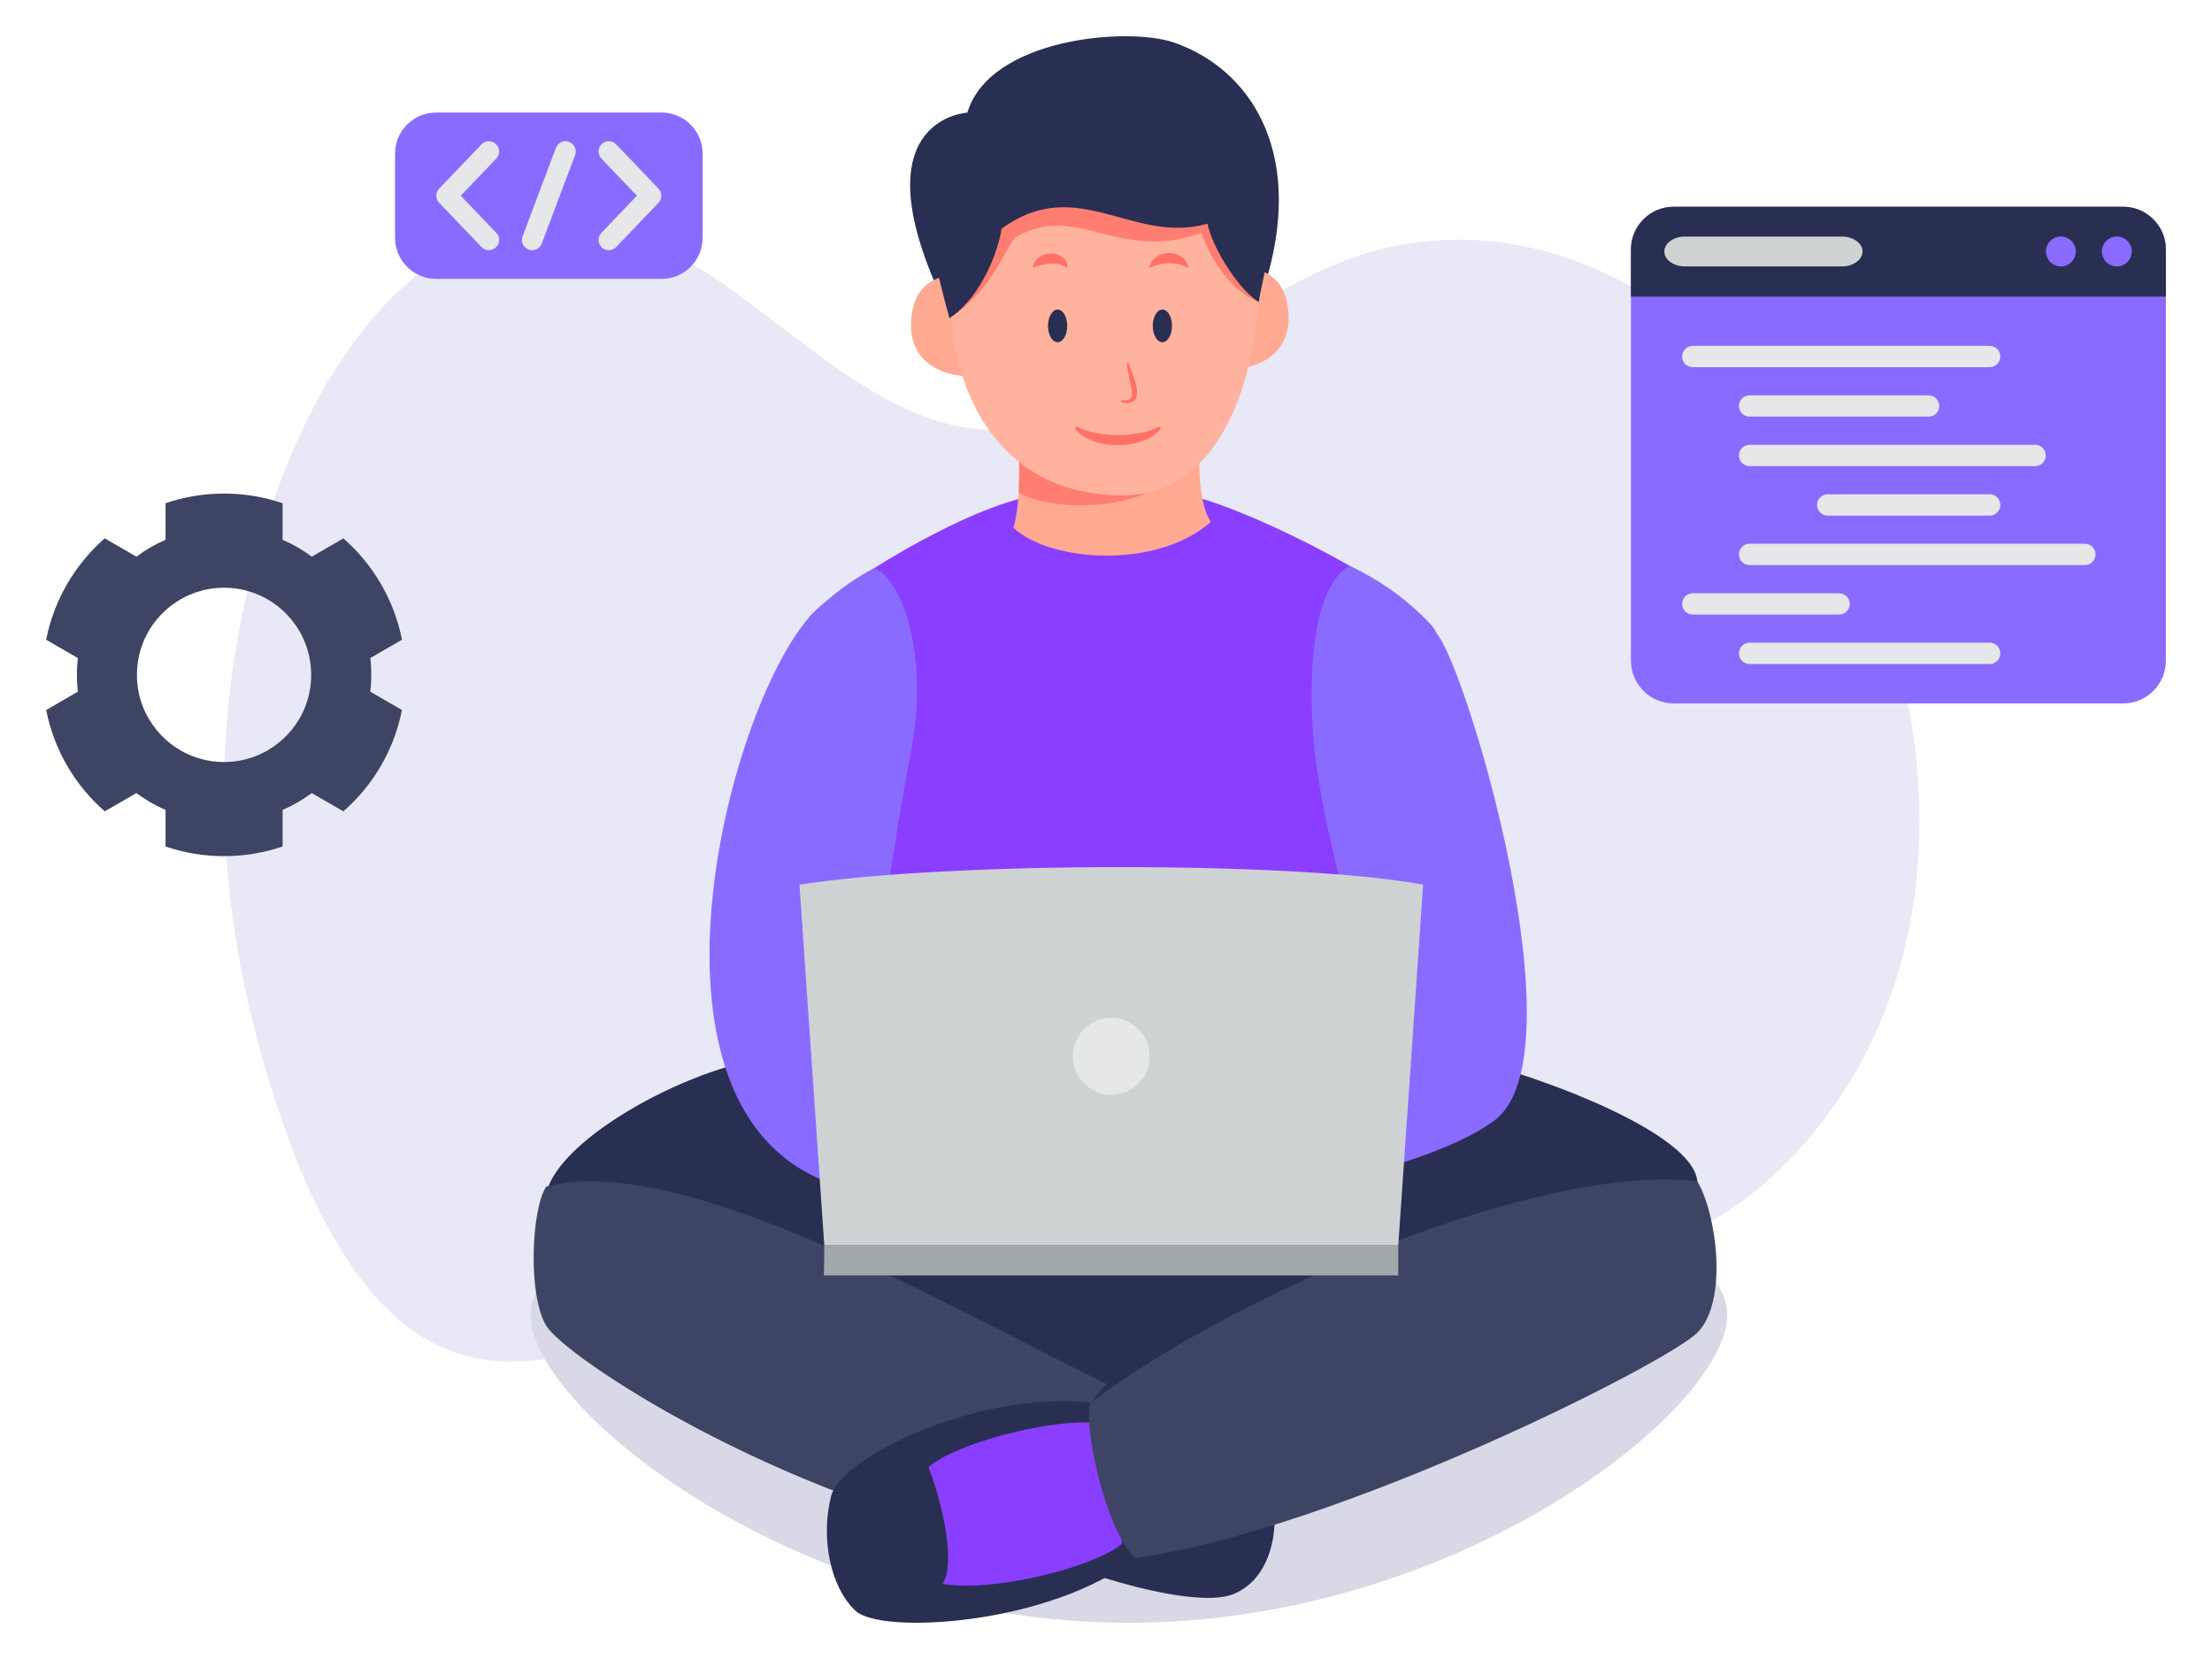 <?xml version="1.0" encoding="utf-8"?>
<!-- Generator: Adobe Illustrator 26.0.0, SVG Export Plug-In . SVG Version: 6.00 Build 0)  -->
<svg version="1.1" xmlns="http://www.w3.org/2000/svg" xmlns:xlink="http://www.w3.org/1999/xlink" x="0px" y="0px"
	 viewBox="0 0 4000 3000" style="enable-background:new 0 0 4000 3000;" xml:space="preserve">
<style type="text/css">
	.st0{fill:#E8E8F7;}
	.st1{fill:#8A6BFF;}
	.st2{fill:#292F52;}
	.st3{fill:#CFD2D3;}
	.st4{fill:#E5E7E8;}
	.st5{fill:#3E4463;}
	.st6{fill:#D8D8E6;}
	.st7{fill:#8A3EFF;}
	.st8{fill:#E6E8E8;}
	.st9{fill:#A2A9AD;}
	.st10{fill:#FFA993;}
	.st11{fill:#FF7D71;}
	.st12{fill:#FFB29E;}
	.st13{fill:#FF7167;}
</style>
<g id="Layer_1">
	<path class="st0" d="M540.75,2109.27c254.5,610.91,606.04,284.83,1052.97,85.54c258.88-115.43,445.41-122.3,709.71-24.54
		c300.78,111.26,646.11,204.99,914.77-55.65c605.21-587.14,24.69-1814.18-697.7-1669.32c-244.64,49.05-431.52,280.33-670.63,326.29
		c-232.49,44.69-425.91-202.61-622.17-308c-346.93-186.3-613.57,78.94-740.25,463.15C354.67,1329.47,389.88,1725.39,540.75,2109.27z
		"/>
	<g>
		<path class="st1" d="M3916.58,450.96v743.97c0,42.4-34.69,77.08-77.09,77.08h-813.14c-42.4,0-77.09-34.68-77.09-77.08V450.96
			c0-42.39,34.69-77.07,77.09-77.07h813.14C3881.89,373.88,3916.58,408.56,3916.58,450.96z"/>
		<path class="st2" d="M3916.58,450.96v85.48h-967.31v-85.48c0-42.39,34.69-77.07,77.09-77.07h813.14
			C3881.89,373.88,3916.58,408.56,3916.58,450.96z"/>
		<path class="st1" d="M3800.96,454.76c0,14.9,12.08,26.98,26.98,26.98c14.88,0,26.97-12.08,26.97-26.98
			c0-14.9-12.09-26.98-26.97-26.98C3813.04,427.79,3800.96,439.87,3800.96,454.76z"/>
		<path class="st1" d="M3699.79,454.76c0,14.9,12.08,26.98,26.97,26.98s26.98-12.08,26.98-26.98c0-14.9-12.08-26.98-26.98-26.98
			S3699.79,439.87,3699.79,454.76z"/>
		<path class="st3" d="M3368.05,454.77c0,14.84-16.68,26.97-37.08,26.97h-284.24c-20.4,0-37.08-12.14-37.08-26.97
			c0-14.84,16.67-26.98,37.08-26.98h284.24C3351.37,427.79,3368.05,439.93,3368.05,454.77z"/>
		<g>
			<g>
				<path class="st4" d="M3597.99,663.96h-536.96c-10.65,0-19.28-8.63-19.28-19.27c0-10.64,8.64-19.27,19.28-19.27h536.96
					c10.65,0,19.26,8.63,19.26,19.27C3617.26,655.33,3608.64,663.96,3597.99,663.96z"/>
			</g>
			<g>
				<path class="st4" d="M3487.52,753.42H3163.8c-10.65,0-19.26-8.63-19.26-19.27c0-10.65,8.62-19.27,19.26-19.27h323.72
					c10.65,0,19.26,8.63,19.26,19.27C3506.78,744.8,3498.17,753.42,3487.52,753.42z"/>
			</g>
			<g>
				<path class="st4" d="M3680.21,842.9H3163.8c-10.65,0-19.26-8.63-19.26-19.27c0-10.64,8.62-19.27,19.26-19.27h516.41
					c10.65,0,19.26,8.63,19.26,19.27C3699.47,834.27,3690.85,842.9,3680.21,842.9z"/>
			</g>
			<g>
				<path class="st4" d="M3597.99,932.36H3305.1c-10.65,0-19.26-8.62-19.26-19.27c0-10.64,8.62-19.27,19.26-19.27h292.89
					c10.65,0,19.26,8.63,19.26,19.27C3617.26,923.74,3608.64,932.36,3597.99,932.36z"/>
			</g>
			<g>
				<path class="st4" d="M3770.13,1021.83H3163.8c-10.65,0-19.26-8.63-19.26-19.27c0-10.64,8.62-19.27,19.26-19.27h606.33
					c10.65,0,19.26,8.63,19.26,19.27C3789.39,1013.21,3780.77,1021.83,3770.13,1021.83z"/>
			</g>
			<g>
				<path class="st4" d="M3325.67,1111.31h-264.63c-10.65,0-19.28-8.63-19.28-19.27c0-10.65,8.64-19.27,19.28-19.27h264.63
					c10.63,0,19.26,8.63,19.26,19.27C3344.93,1102.68,3336.3,1111.31,3325.67,1111.31z"/>
			</g>
			<g>
				<path class="st4" d="M3597.99,1200.77h-434.2c-10.65,0-19.26-8.62-19.26-19.27c0-10.65,8.62-19.27,19.26-19.27h434.2
					c10.65,0,19.26,8.62,19.26,19.27C3617.26,1192.15,3608.64,1200.77,3597.99,1200.77z"/>
			</g>
		</g>
	</g>
	<path class="st5" d="M671.38,1220.38c0-10.28-0.55-20.49-1.76-30.5l57.29-33.09c-14.28-72.49-52.47-136.45-105.95-183.17l-57.19,33
		c-16.22-12.14-33.93-22.43-52.74-30.5v-66.09c-33.19-11.4-68.87-17.52-105.86-17.52c-36.99,0-72.58,6.12-105.77,17.43v66.19
		c-18.82,8.07-36.52,18.35-52.74,30.5l-57.29-33.09c-53.48,46.81-91.67,110.77-105.95,183.26l57.38,33.19
		c-1.2,10.01-1.76,20.11-1.76,30.4c0,10.29,0.56,20.48,1.76,30.41l-57.29,33.1c14.18,72.58,52.37,136.53,105.95,183.25l57.19-33
		c16.22,12.05,33.93,22.34,52.74,30.5v66.09c33.19,11.31,68.78,17.43,105.77,17.43c36.98,0,72.67-6.12,105.86-17.52v-66
		c18.82-8.16,36.52-18.45,52.74-30.5l57.19,33c53.48-46.81,91.68-110.67,105.86-183.25l-57.19-33.1
		C670.83,1240.86,671.38,1230.67,671.38,1220.38z M559.22,1253.57c-6.95,32.81-24.2,61.83-48.2,83.51
		c-16.41,14.93-35.96,26.42-57.56,33.38c-15.2,4.92-31.43,7.5-48.29,7.5c-16.87,0-33.09-2.59-48.29-7.5
		c-21.51-6.95-41.06-18.36-57.47-33.28c-24.01-21.69-41.25-50.8-48.38-83.61c-2.23-10.66-3.43-21.78-3.43-33.19
		c0-11.4,1.2-22.52,3.52-33.28c7.05-32.81,24.29-61.83,48.29-83.51c16.41-14.92,35.96-26.32,57.56-33.28
		c15.2-4.92,31.42-7.51,48.2-7.51c16.87,0,33.09,2.59,48.29,7.51c21.6,6.95,41.16,18.44,57.56,33.37
		c23.92,21.69,41.16,50.7,48.2,83.42c2.32,10.75,3.52,21.88,3.52,33.28C562.75,1231.79,561.54,1242.91,559.22,1253.57z"/>
	<g>
		<path class="st1" d="M1270.53,430.16c0,40.78-33.37,74.16-74.16,74.16H788.56c-40.78,0-74.16-33.37-74.16-74.16V277.67
			c0-40.78,33.37-74.16,74.16-74.16h407.82c40.78,0,74.16,33.37,74.16,74.16V430.16z"/>
	</g>
	<g>
		<g>
			<path class="st4" d="M1100.9,452.4c-4.6,0-9.22-1.71-12.81-5.14c-7.4-7.08-7.66-18.82-0.58-26.21l64.22-67.14l-64.22-67.14
				c-7.08-7.4-6.82-19.13,0.58-26.21c7.4-7.08,19.13-6.81,26.21,0.58l76.47,79.95c6.86,7.16,6.86,18.46,0,25.63l-76.47,79.95
				C1110.66,450.49,1105.79,452.4,1100.9,452.4z"/>
		</g>
		<g>
			<path class="st4" d="M884.03,452.4c-4.88,0-9.76-1.92-13.4-5.73l-76.47-79.95c-6.86-7.16-6.86-18.46,0-25.63l76.47-79.95
				c7.07-7.4,18.81-7.67,26.21-0.58c7.4,7.08,7.66,18.82,0.58,26.21l-64.22,67.14l64.22,67.14c7.08,7.4,6.82,19.13-0.58,26.21
				C893.25,450.7,888.64,452.4,884.03,452.4z"/>
		</g>
		<g>
			<path class="st4" d="M962.34,452.41c-2.17,0-4.38-0.38-6.53-1.19c-9.58-3.61-14.43-14.3-10.81-23.88l60.25-159.9
				c3.6-9.58,14.31-14.42,23.88-10.81c9.58,3.61,14.42,14.3,10.81,23.88l-60.25,159.9C976.89,447.83,969.83,452.41,962.34,452.41z"
				/>
		</g>
	</g>
	<path class="st6" d="M3123.28,2378.12c0,170-484.4,556.35-1081.93,556.35c-597.54,0-1081.93-386.35-1081.93-556.33
		c0-170,484.4-307.81,1081.93-307.81C2638.88,2070.32,3123.28,2208.13,3123.28,2378.12z"/>
</g>
<g id="Layer_2">
	<g>
		<path class="st2" d="M2619.94,1910.14c74.3,5.49,440.17,124.29,449.44,226.25c9.27,101.96-769.36,551.53-1110.58,546.9
			c-341.22-4.63-993.58-426.39-970.41-526.81s269.9-234.54,421.76-246.34C1600.18,1895.38,2619.94,1910.14,2619.94,1910.14z"/>
		<path class="st2" d="M1940.06,2462.17c51.75,12.55,142.13,82.07,174.58,100.61c32.44,18.54,173.8,104.28,185.39,141.36
			c11.59,37.08,9.27,145.99-69.52,178.44c-78.79,32.44-342.97-57.93-377.73-90.38C1813.37,2534.97,1940.06,2462.17,1940.06,2462.17z
			"/>
		<path class="st5" d="M987.79,2145.66c-26.59,39.4-34.16,196.98,0.6,252.59s410.17,305.89,843.52,393.95
			c-13.9-64.89,138.02-255.86,168.92-289.66C1684.12,2346.69,1229.4,2083.09,987.79,2145.66z"/>
		<path class="st2" d="M1972.5,2536.52c-198.52-22.4-451.54,95.78-469.87,169.94c-18.33,74.16-2.11,162.21,44.24,206.24
			c46.35,44.03,351.47,25.51,505.96-95C2084.51,2692.55,1972.5,2536.52,1972.5,2536.52z"/>
		<path class="st7" d="M1969.6,2572.28c-82.85-3.32-244.28,39.16-290.63,80.87c27.81,71.84,48.66,176.12,25.49,210.88
			c92.69,16.22,272.93-30.13,324.17-71.84C2033.53,2724.99,1969.6,2572.28,1969.6,2572.28z"/>
		<path class="st5" d="M3069.38,2136.39c35.57,60.26,55.62,217.84,0,273.46s-648.86,355.33-1016.55,407.85
			c-55.62-52.53-95.78-250.28-80.33-281.18C2219.68,2348.04,2778.94,2100.85,3069.38,2136.39z"/>
	</g>
	<g>
		<path class="st7" d="M2587.45,1665.15c9.87,124.84-53.3,139.04-97.33,169.17s-30.13,120.5-13.9,273.45
			c-99.65,78.79-639.58,196.97-938.52,37.08c6.95-44.03,11.59-164.53,4.63-217.83c-6.95-53.3-32.44-83.42-122.82-136.72
			c-90.38-53.3,4.63-625.69,44.03-674.35c39.4-48.66,282.72-201.61,410.17-220.14c0,0,194.65-11.59,273.44,0
			c78.79,11.59,363.82,145.99,440.3,234.05C2663.92,1217.9,2580.49,1577.09,2587.45,1665.15z"/>
		<path class="st1" d="M2315.47,2156.47c12.37-3.09,271.91-46.35,386.24-129.77c160.24-116.94-49.57-818.71-103.29-880.31
			c0,0-41.1-67.52-158.16-123.39c-89.18,53.54-67.93,299.94-61.37,350.16c20.01,152.99,83.26,363.92,97.26,412.53
			c-33.98,37.08-197.75,111.23-197.75,111.23L2315.47,2156.47z"/>
		<path class="st1" d="M1722.23,2171.93c0,0-111.17,5.16-216.29-30.9c-378.05-129.7-193.03-853.6-42.4-1025.08
			c0,0,50.68-54.57,117.29-88.53c54.72,22.69,98.8,166.96,66.55,331.9c-30.21,154.49-73.46,454.19-73.46,485.1
			c33.99,24.72,132.86,74.16,132.86,74.16L1722.23,2171.93z"/>
		<path class="st3" d="M2528.52,2252.25H1490.63l-44.95-652.46c269.05-42.35,902.97-42.35,1127.79,0L2528.52,2252.25z"/>
		<path class="st8" d="M2079.1,1910.14c0,38.4-31.12,69.52-69.52,69.52c-38.4,0-69.52-31.12-69.52-69.52
			c0-38.4,31.12-69.52,69.52-69.52C2047.97,1840.62,2079.1,1871.74,2079.1,1910.14z"/>
		<polygon class="st9" points="2528.52,2252.25 2528.52,2306.32 1489.91,2306.32 1490.63,2252.25 		"/>
	</g>
	<g>
		<path class="st10" d="M2171.1,761.39c-4,41.73-7.73,145.22,18.54,182.3c-100.42,88.06-293.53,71.06-356.87,10.81
			c13.9-49.44,13.9-151.4,0-183.84c-13.9-32.44,163.76-57.16,163.76-57.16L2171.1,761.39z"/>
		<path class="st2" d="M1688.51,506.54c-123.72-293.62,60.84-302.86,60.84-302.86C1789.51,68.75,2039.65,47.89,2123.2,77
			c137.5,47.89,232.37,194.49,169.64,419.5c0,0-77.32,337.3-263.87,336.73C1841.83,832.65,1688.51,506.54,1688.51,506.54z"/>
		<path class="st10" d="M2330.2,575.23c0,71.49-63.84,91.92-103.5,91.92c-39.68,0-28.19-63.83-28.19-103.93
			c0-40.1,5.5-79.91,45.19-79.91C2283.37,483.3,2330.2,501.84,2330.2,575.23z"/>
		<path class="st10" d="M1647.38,588.42c0,71.49,63.83,91.92,103.51,91.92s28.19-63.83,28.19-103.93c0-40.1-5.51-79.91-45.19-79.91
			S1647.38,515.04,1647.38,588.42z"/>
		<path class="st11" d="M2075.49,890.64c-72.79,32.96-183.86,28.84-233.38,0c0.95-22.69,1.48-51.27,0-67.7
			C1900.74,841.72,2075.49,890.64,2075.49,890.64z"/>
		<path class="st12" d="M1716.9,517.29c0,222.47,111.23,378.5,312.06,378.5c200.83,0,247.18-262.63,247.18-378.5
			s-186.93-248.73-287.34-248.73C1744.71,268.56,1716.9,517.29,1716.9,517.29z"/>
		<path class="st11" d="M1716.9,575.23c81.88-51.76,103.43-136.86,122.05-147.54c107.76-61.79,182.49,46.86,333.69-6.18
			c0,0,30.9,95.31,103.5,124.51c3.39-61.42-74.81-166.31-120.83-207.98c-46.02-41.67-313.37-87.75-362.76,12.53
			C1743.16,450.86,1716.9,575.23,1716.9,575.23z"/>
		<path class="st2" d="M1716.9,575.23c60.25-39.39,89.6-127.46,94.24-161.45c135.95-100.42,237.9,29.36,372.31-9.27
			c10.83,49.44,60.25,122.34,92.69,141.51c5.99-38.84,27.21-103.01,10.23-146.27c-17-43.26-37.51-196.08-305.03-203.8
			c-267.53-7.72-307.69,163.76-301.51,216.29S1716.9,575.23,1716.9,575.23z"/>
		<ellipse class="st2" cx="2101.96" cy="589.32" rx="17.38" ry="29.55"/>
		<ellipse class="st2" cx="1912.52" cy="589.32" rx="17.38" ry="29.55"/>
		<path class="st13" d="M2078.32,482.5c0,0,0.11-0.4,0.31-1.15c0.25-0.72,0.54-1.98,1.14-3.15c1.12-2.52,3.02-5.9,6.01-8.92
			c1.47-1.61,3.15-3.24,5.16-4.5c1.92-1.45,4.11-2.77,6.46-3.87c2.41-0.96,4.92-2.02,7.64-2.5c2.68-0.62,5.47-0.94,8.29-0.99
			c2.82-0.02,5.65,0.16,8.4,0.76c2.77,0.38,5.41,1.38,7.89,2.4c2.52,0.85,4.71,2.54,6.75,3.88c2.1,1.21,3.8,2.97,5.27,4.64
			c3.06,3.07,4.82,6.6,5.81,9.16c1.01,2.57,1.34,4.22,1.32,4.22l0.14,0.74c0.09,0.43-0.2,0.83-0.62,0.91
			c-0.16,0.03-0.33,0-0.47-0.06c0,0-1.01-0.47-2.81-1.3c-1.76-0.88-4.31-2-7.46-3.07c-1.56-0.62-3.26-1.23-5.12-1.63
			c-1.85-0.45-3.77-1.07-5.85-1.29c-4.09-0.69-8.53-1.08-12.95-0.84c-8.87-0.1-17.71,1.86-24.02,4.05
			c-6.41,2.05-10.37,4.1-10.37,4.1c-0.38,0.2-0.85,0.05-1.05-0.33c-0.11-0.18-0.13-0.38-0.07-0.56L2078.32,482.5z"/>
		<path class="st13" d="M1867.51,482.47c0,0,0.33-1.65,1.35-4.06c1.01-2.38,2.69-5.5,5.25-8.37c1.27-1.48,2.7-3.04,4.41-4.25
			c1.7-1.27,3.47-2.78,5.56-3.72c4.06-2.17,8.9-3.51,13.98-3.95c5.09-0.36,10.5,0.43,15.33,2.28c4.84,2.06,9.07,4.99,11.84,8.41
			c1.43,1.66,2.47,3.49,3.28,5.04c0.86,1.5,1.18,3.29,1.51,4.53c0.55,2.64,0.48,4.22,0.48,4.22l-0.03,0.79
			c-0.02,0.43-0.38,0.75-0.8,0.74c-0.14-0.01-0.28-0.05-0.39-0.13c0,0-0.83-0.54-2.29-1.48c-1.36-1.09-3.64-2.05-6.3-3.29
			c-2.73-1.08-6.05-2.01-9.71-2.52c-3.67-0.43-7.64-0.5-11.59-0.11c-7.94,0.45-15.83,2.35-21.56,4.22c-5.78,1.8-9.51,3.32-9.51,3.32
			c-0.37,0.15-0.79-0.03-0.94-0.39c-0.05-0.14-0.07-0.28-0.04-0.41L1867.51,482.47z"/>
		<path class="st13" d="M2041.13,656.9c0,0,0.43,1.31,1.18,3.59c0.67,2.21,2.05,5.38,3.48,9.22c2.95,7.69,7.1,18,9.34,29.43
			c0.96,5.72,1.68,11.82-0.02,18.02c-0.78,3.07-2.59,6.15-5.07,8.2c-2.46,2.07-5.29,3.06-7.69,3.43c-4.91,0.79-8.49-0.32-11.01-0.73
			c-2.44-0.7-3.8-1.18-3.8-1.18c-0.76-0.27-1.16-1.12-0.89-1.89c0.2-0.58,0.72-0.95,1.32-0.99l0.11,0c0,0,1.39-0.07,3.73-0.05
			c2.28-0.11,5.74-0.27,8.96-1.47c3.28-1.28,5.5-3.33,6.14-7.36c0.71-3.98,0.13-9.16-0.87-14.28c-2.05-10.34-5.18-21.01-6.63-29.35
			c-0.81-4.16-1.05-7.74-1.23-10.3c-0.15-2.61,0.05-3.94,0.05-3.94l0.02-0.13c0.13-0.81,0.89-1.37,1.7-1.24
			C2040.52,655.97,2040.97,656.38,2041.13,656.9z"/>
		<path class="st13" d="M1948.39,771.74c0,0,2.35,0.96,6.32,2.85c1.99,1.09,4.41,1.89,7.01,2.78c2.57,0.96,5.49,1.97,8.96,2.85
			c3.33,1.03,7.03,1.86,10.96,2.66c3.86,0.98,8.15,1.28,12.4,2.11c4.35,0.48,8.85,0.91,13.43,1.25c4.6,0.3,9.26,0.45,13.95,0.38
			c4.69,0.23,9.37-0.23,13.99-0.38c4.56-0.52,9.18-0.52,13.49-1.3c4.36-0.59,8.58-1.11,12.51-1.97c4.02-0.63,7.57-1.76,11.06-2.48
			c3.28-1.09,6.45-1.9,9.11-2.86c2.55-1.13,5.01-1.88,6.84-2.76c3.57-1.86,5.79-2.91,5.79-2.91l0.43-0.2
			c1.47-0.69,3.22-0.05,3.91,1.41c0.51,1.08,0.29,2.3-0.43,3.15c0,0-1.7,1.97-5,5.4c-3.46,3.14-8.82,7.19-15.9,10.85
			c-3.58,1.54-7.42,3.73-11.73,4.99c-4.25,1.52-8.78,3.03-13.58,3.99c-4.78,1.23-9.78,1.87-14.88,2.66
			c-5.12,0.33-10.32,0.96-15.55,0.88c-5.23,0.16-10.45-0.34-15.59-0.78c-5.13-0.41-10.14-1.51-14.95-2.48
			c-4.78-1.26-9.41-2.3-13.63-4.12c-2.11-0.81-4.16-1.61-6.15-2.37c-1.91-0.99-3.75-1.94-5.52-2.86c-3.53-1.68-6.68-3.76-9.36-5.78
			c-2.78-1.87-4.96-3.62-6.41-5.21c-3.13-3.09-4.85-4.96-4.85-4.96c-1.11-1.22-1.03-3.12,0.19-4.24
			C1946.09,771.48,1947.34,771.31,1948.39,771.74z"/>
	</g>
</g>
</svg>
